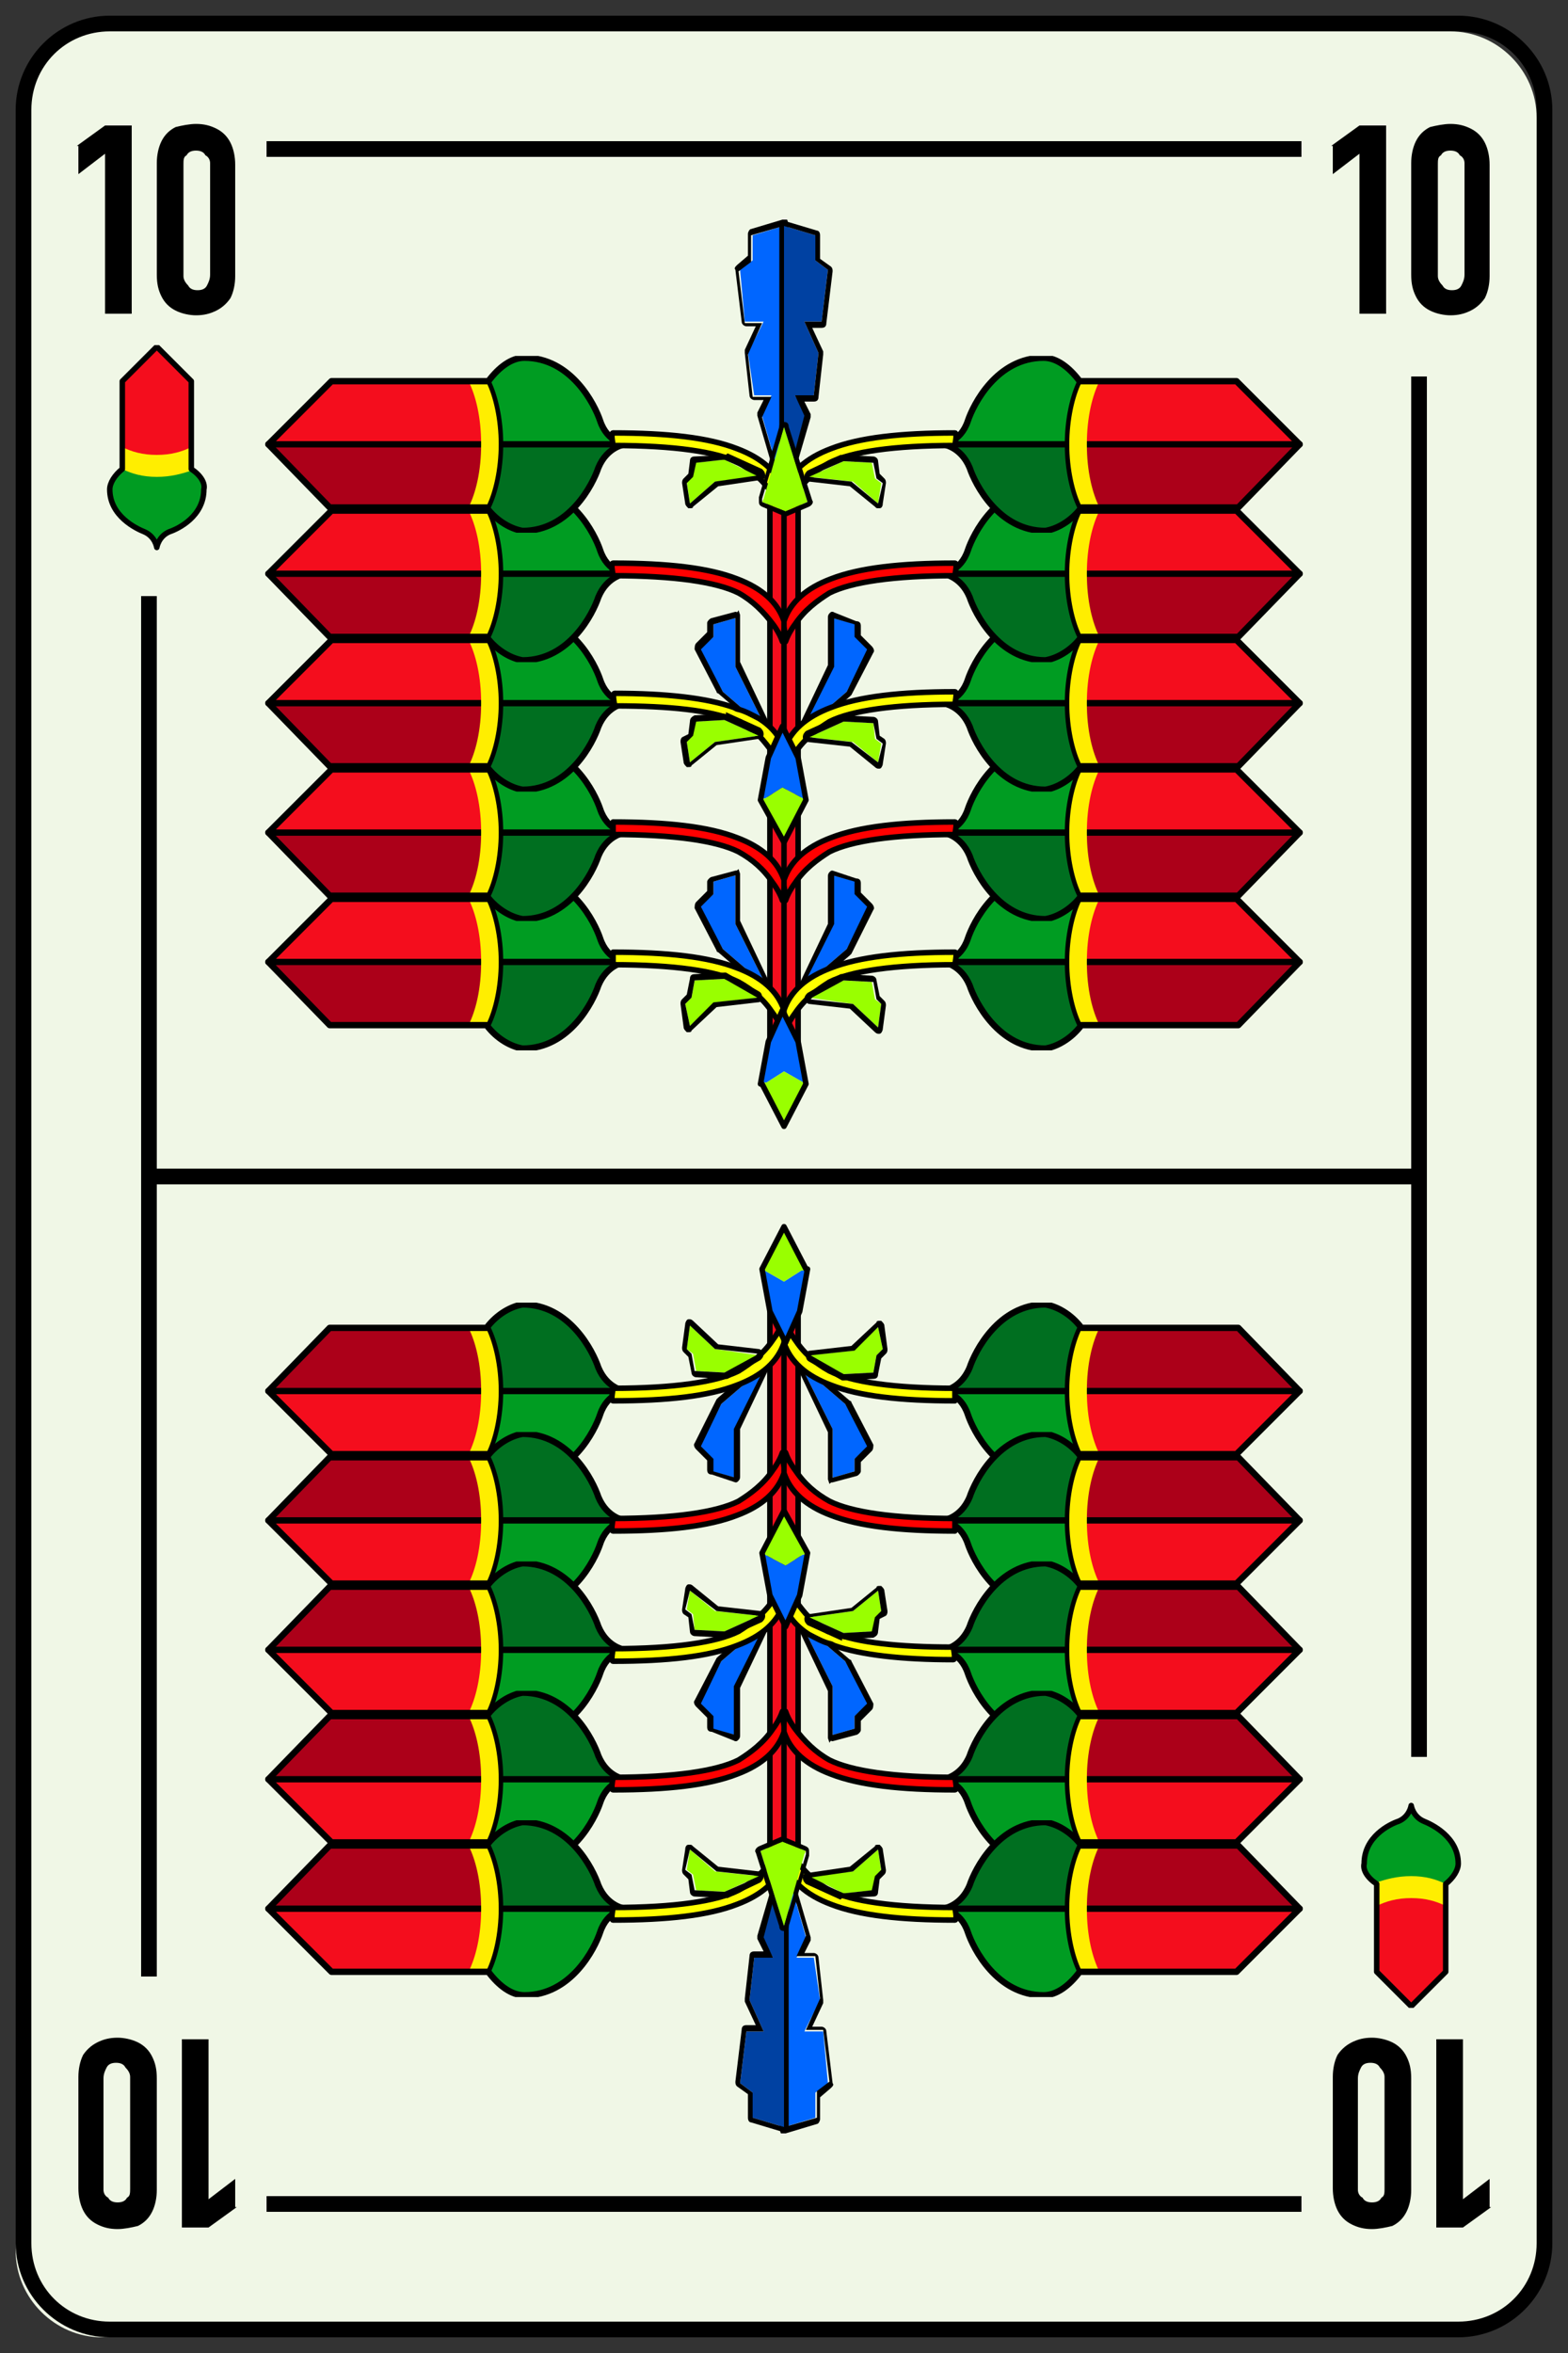 <svg xmlns="http://www.w3.org/2000/svg" xmlns:xlink="http://www.w3.org/1999/xlink" viewBox="0 0 100 150" enable-background="new 0 0 100 150"><rect x="0" y="0" width="100" height="150" fill="#333333" stroke="none"/><symbol id="e" viewBox="-5.1 -6.1 10.1 12.2"><path fill-rule="evenodd" clip-rule="evenodd" d="M-5.1 4.7l1.8 1.3h1.7v-12h-1.7v10.2l-1.7-1.3v1.8zm8.2-.6c-.1.2-.3.3-.6.3s-.5-.1-.6-.3c-.2-.1-.2-.3-.2-.6v-7.1c0-.2.1-.4.3-.6.1-.2.3-.3.6-.3s.5.1.6.3c.1.2.2.4.2.7v7.1c0 .2-.1.4-.3.5zm.7 1.7c.4-.2.7-.5.9-.9.2-.4.3-.9.3-1.4v-7.1c0-.5-.1-1-.3-1.4-.2-.3-.5-.6-.9-.8-.4-.2-.8-.3-1.3-.3-.4 0-.9.1-1.3.3-.4.2-.7.5-.9.9-.2.4-.3.8-.3 1.4v7.1c0 .5.1 1 .3 1.4.2.4.5.7.9.9.4.1.9.2 1.3.2.5 0 .9-.1 1.3-.3z"/></symbol><symbol id="a" viewBox="-4.9 -10.1 9.8 20.2"><path fill-rule="evenodd" clip-rule="evenodd" fill="#009C22" d="M0-1.3c3.1 0 4.7-1.6 4.7-3 0-2.6-2.6-3.9-3.5-4.2-1.1-.4-1.2-1.4-1.2-1.4s-.1 1-1.3 1.5c-.9.3-3.5 1.6-3.5 4.2.1 1.3 1.7 2.9 4.8 2.9z"/><path fill-rule="evenodd" clip-rule="evenodd" fill="#006F20" d="M0-1.3v-8.6s-.1 1-1.3 1.5c-.9.3-3.5 1.6-3.5 4.2.1 1.3 1.7 2.9 4.8 2.9z"/><path fill-rule="evenodd" clip-rule="evenodd" fill="#F40D1D" d="M3.5-2.2h-7v8.7l3.5 3.4 3.5-3.4z"/><path fill-rule="evenodd" clip-rule="evenodd" fill="#AC0019" d="M0-2.2h-3.5v8.7l3.5 3.4z"/><path stroke="#000" stroke-width=".35" stroke-linecap="round" stroke-linejoin="round" stroke-miterlimit="10" fill="none" d="M0-9.9v6.9M0 9.9v-11.8"/><path fill-rule="evenodd" clip-rule="evenodd" fill="#fe0" d="M3.5-1.2v-1.1c-.8-.4-2.1-.7-3.5-.7s-2.7.3-3.5.7v1.1c.8-.4 2-.7 3.5-.7s2.7.3 3.5.7z"/><path clip-rule="evenodd" stroke="#000" stroke-width=".35" stroke-linecap="round" stroke-linejoin="round" stroke-miterlimit="10" d="M-3.5-2.2v8.7l3.5 3.4 3.5-3.5v-8.7c.8-.6 1.3-1.3 1.3-2 0-2.6-2.6-3.9-3.5-4.2-1.2-.4-1.3-1.4-1.3-1.4s-.1 1-1.3 1.5c-.9.3-3.5 1.6-3.5 4.2.1.6.5 1.4 1.3 2z" fill="none"/><path clip-rule="evenodd" stroke="#000" stroke-width=".25" stroke-linecap="round" stroke-miterlimit="10" d="M3.5-2.3c-.8-.4-2.1-.7-3.5-.7s-2.7.3-3.5.7" fill="none"/></symbol><symbol id="d" viewBox="-3.2 -6.6 6.5 13.1"><path fill-rule="evenodd" clip-rule="evenodd" fill="#F40D1D" d="M-2.2-3h4.4v7.2l-2.2 2.2-2.2-2.2z"/><path fill-rule="evenodd" clip-rule="evenodd" fill="#009C22" d="M0-.8c-2 0-3.1-1-3.1-1.9 0-1.7 1.7-2.5 2.2-2.7.7-.3.8-1 .8-1s.1.7.8 1c.6.2 2.2 1 2.2 2.7.2.8-.9 1.9-2.9 1.9z"/><path fill-rule="evenodd" clip-rule="evenodd" fill="#fe0" d="M-2.2 0v-1.4c.6-.3 1.3-.5 2.2-.5s1.6.2 2.2.4v1.5c-.6-.3-1.3-.5-2.2-.5s-1.6.2-2.2.5z"/><path clip-rule="evenodd" stroke="#000" stroke-width=".35" stroke-linecap="round" stroke-linejoin="round" stroke-miterlimit="10" d="M2.2-1.4v5.6l-2.2 2.2-2.2-2.2v-5.6c-.5-.4-.8-.9-.8-1.3 0-1.7 1.7-2.5 2.2-2.7.7-.3.8-1 .8-1s.1.7.8 1c.6.2 2.2 1 2.2 2.7.1.4-.2.9-.8 1.3z" fill="none"/></symbol><symbol id="f" viewBox="-33.1 3 66.2 58"><g clip-rule="evenodd"><path fill-rule="evenodd" fill="#F40D1D" d="M.9 7.8h-1.8v36.7l.9 5.6.9-5.5v-36.8zm-.9 42.3v-42.3 42.3z"/><path stroke="#000" stroke-width=".35" stroke-linecap="round" stroke-linejoin="round" stroke-miterlimit="3" d="M.9 7.8h-1.8v36.7l.9 5.6.9-5.5v-36.8zm-.9 42.3v-42.3" fill="none"/></g><use xlink:href="#a" width="9.8" height="20.2" x="-4.9" y="-10.1" transform="matrix(0 1.15 -1.15 0 -21.5 13.675)" overflow="visible"/><use xlink:href="#a" width="9.8" height="20.2" x="-4.9" y="-10.1" transform="matrix(0 1.15 -1.15 0 -21.5 21.925)" overflow="visible"/><use xlink:href="#a" width="9.8" height="20.2" x="-4.9" y="-10.1" transform="matrix(0 1.15 -1.15 0 -21.5 30.175)" overflow="visible"/><use xlink:href="#a" width="9.8" height="20.2" x="-4.9" y="-10.1" transform="matrix(0 1.15 -1.15 0 -21.5 38.425)" overflow="visible"/><use xlink:href="#a" width="9.8" height="20.2" x="-4.9" y="-10.1" transform="matrix(0 1.15 -1.15 0 -21.5 46.675)" overflow="visible"/><use xlink:href="#a" width="9.8" height="20.2" x="-4.9" y="-10.1" transform="matrix(0 1.15 1.15 0 21.5 13.675)" overflow="visible"/><use xlink:href="#a" width="9.8" height="20.2" x="-4.9" y="-10.1" transform="matrix(0 1.15 1.15 0 21.5 21.925)" overflow="visible"/><use xlink:href="#a" width="9.8" height="20.2" x="-4.9" y="-10.1" transform="matrix(0 1.15 1.15 0 21.5 30.175)" overflow="visible"/><use xlink:href="#a" width="9.8" height="20.2" x="-4.9" y="-10.1" transform="matrix(0 1.15 1.15 0 21.5 38.425)" overflow="visible"/><use xlink:href="#a" width="9.8" height="20.2" x="-4.9" y="-10.1" transform="matrix(0 1.15 1.15 0 21.5 46.675)" overflow="visible"/><path fill-rule="evenodd" clip-rule="evenodd" fill="#06f" d="M-3.1 32.5l2-4-2.8 2.4-1.5 2.7.9.8v.8l1.4.4z"/><path d="M-3.1 35.6v-3.1l2-4-2.8 2.4-1.4 2.7.8.8v.8l1.4.4m0 .4l-1.5-.4c-.1 0-.3-.2-.3-.3v-.6l-.7-.7c-.1-.1-.1-.3-.1-.4l1.4-2.7s0-.1.1-.1l2.8-2.4c.1-.1.1-.1.2-.1s.1 0 .2.1.2.3.1.4l-1.9 4v3l-.1.3c-.1-.2-.1-.1-.2-.1z"/><path fill-rule="evenodd" clip-rule="evenodd" fill="#06f" d="M1.2 28.5l1.9 4v3.1l1.5-.4v-.8l.8-.8-1.4-2.7z"/><path d="M3.1 35.6l1.4-.4v-.8l.8-.8-1.3-2.7-2.8-2.4 2 4v3.1m-.1.4c-.1 0-.1 0-.2-.1s-.1-.2-.1-.3v-3l-1.9-4c-.1-.1 0-.3.1-.4l.2-.1c.1 0 .2 0 .2.1l2.8 2.4.1.1 1.4 2.7c.1.1 0 .3-.1.4l-.7.7v.6c0 .2-.1.3-.3.3l-1.5.6c.1-.1.1 0 0 0z"/><path fill-rule="evenodd" clip-rule="evenodd" fill="#06f" d="M-3.1 16.1l2-4-2.8 2.4-1.5 2.7.9.8v.8l1.4.4z"/><path d="M-3.1 19.2v-3.1l2-4-2.8 2.4-1.4 2.7.8.8v.8l1.4.4m0 .3l-1.5-.4c-.1 0-.3-.2-.3-.3v-.6l-.7-.7c-.1-.1-.1-.3-.1-.4l1.4-2.7s0-.1.1-.1l2.8-2.4c.1-.1.1-.1.2-.1s.1 0 .2.1.2.3.1.4l-1.9 4v3l-.1.3c-.1-.1-.1-.1-.2-.1z"/><path fill-rule="evenodd" clip-rule="evenodd" fill="#06f" d="M3.1 16.1l-1.9-4 2.8 2.4 1.4 2.7-.8.8v.8l-1.5.4z"/><path d="M3.1 19.2l1.4-.4v-.8l.8-.8-1.3-2.7-2.8-2.4 2 4v3.1m-.1.3c-.1 0-.1 0-.2-.1s-.1-.2-.1-.3v-3l-1.9-4c-.1-.1 0-.3.1-.4l.2-.1c.1 0 .2 0 .2.1l2.8 2.4.1.1 1.4 2.8c.1.1 0 .3-.1.4l-.7.7v.6c0 .2-.1.3-.3.3l-1.5.5z"/><g clip-rule="evenodd"><path fill-rule="evenodd" fill="#ff0" d="M0 43.4c0-.2 0-.5-.1-1-.1.3-.3.7-.6 1.1-.6.8-1.3 1.5-2.2 2-1.4.7-4.1 1.1-8 1.1-.1.6-.1.8 0 .8 3.5 0 6.1-.3 7.9-1 1.6-.6 2.6-1.5 3-2.7v-.3.3c.4 1.2 1.4 2.1 3 2.7 1.8.7 4.4 1 7.9 1 .1 0 .1-.2 0-.8-3.9 0-6.6-.4-8-1.1-.8-.5-1.6-1.1-2.2-2-.3-.4-.5-.8-.6-1.1-.1.4-.1.7-.1 1zm-1.6-14.2c.8-.5 1.4-1.2 1.6-2 .4 1.2 1.4 2.1 3 2.7 1.8.7 4.4 1 7.9 1 .1 0 .1-.2 0-.8-3.9 0-6.6-.4-8-1.1-.8-.5-1.6-1.1-2.2-2-.3-.4-.5-.8-.6-1.1 0 .5-.1.8-.1 1 0-.2 0-.5-.1-1-.1.3-.3.7-.6 1.1-.3.4-.6.8-.9 1.1l-1.2.9c-.2 0-.3 0-.4.1-1.5.6-4 .9-7.6.9-.1.6-.1.8 0 .8 3.3 0 5.9-.3 7.6-.9l.2-.1c.5-.1 1-.4 1.4-.6zm1.6-2v-.3.3zm-10.9-12.9c3.5 0 6.1-.3 7.9-1 1.6-.6 2.6-1.5 3-2.7.4 1.2 1.4 2.1 3 2.7 1.8.7 4.4 1 7.9 1 .1 0 .1-.2 0-.8-3.9 0-6.6-.4-8-1.1-.8-.5-1.6-1.1-2.2-2-.3-.4-.5-.8-.6-1.1 0 .5-.1.8-.1 1 0-.2 0-.5-.1-1-.1.3-.3.7-.6 1.1-.6.9-1.3 1.5-2.2 2-1.4.7-4.1 1.1-8 1.1v.8zm10.9-3.6v-.3.3z"/><path fill-rule="evenodd" fill="#f00" d="M-.7 35.2c-.6.8-1.3 1.5-2.2 2-1.4.7-4.1 1.1-8 1.1-.1.6-.1.8 0 .8 3.5 0 6.1-.3 7.9-1 1.6-.6 2.6-1.5 3-2.7.4 1.2 1.4 2.1 3 2.7 1.8.7 4.4 1 7.9 1 .1 0 .1-.2 0-.8-3.9 0-6.6-.4-8-1.1-.8-.5-1.6-1.1-2.2-2-.3-.4-.5-.8-.6-1.1 0 .5-.1.8-.1 1 0-.2 0-.5-.1-1-.1.3-.3.7-.6 1.1zm.7.2v-.3.3zm-10.9-12.8c3.5 0 6.1-.3 7.9-1 1.6-.6 2.6-1.5 3-2.7.4 1.2 1.4 2.1 3 2.7 1.8.7 4.4 1 7.9 1 .1 0 .1-.2 0-.8-3.9 0-6.6-.4-8-1.1-.8-.5-1.6-1.1-2.2-2-.3-.4-.5-.8-.6-1.1 0 .5-.1.8-.1 1 0-.2 0-.5-.1-1-.1.3-.3.7-.6 1.1-.6.9-1.3 1.5-2.2 2-1.4.7-4.1 1.1-8 1.1v.8zm10.9-3.7v-.3.3z"/><path stroke="#000" stroke-width=".35" stroke-linecap="round" stroke-linejoin="round" stroke-miterlimit="3" d="M0 43.4c0-.2 0-.5.1-1 .1.3.3.7.6 1.1.6.8 1.3 1.5 2.2 2 1.4.7 4.1 1.1 8 1.1.1.6.1.8 0 .8-3.5 0-6.1-.3-7.9-1-1.6-.6-2.6-1.5-3-2.7v-.3c0-.2 0-.5-.1-1-.1.3-.3.7-.6 1.1-.6.8-1.3 1.5-2.2 2-1.4.7-4.1 1.1-8 1.1-.1.6-.1.8 0 .8 3.5 0 6.1-.3 7.9-1 1.6-.6 2.6-1.5 3-2.7m-.7-8.5c-.6.8-1.3 1.5-2.2 2-1.4.7-4.1 1.1-8 1.1-.1.6-.1.8 0 .8 3.5 0 6.1-.3 7.9-1 1.6-.6 2.6-1.5 3-2.7.4 1.2 1.4 2.1 3 2.7 1.8.7 4.4 1 7.9 1 .1 0 .1-.2 0-.8-3.9 0-6.6-.4-8-1.1-.8-.5-1.6-1.1-2.2-2-.3-.4-.5-.8-.6-1.1 0 .5-.1.8-.1 1 0-.2 0-.5-.1-1-.1.3-.3.7-.6 1.1zm.7.2v-.3m-1.6-5.9c.8-.5 1.4-1.2 1.6-2 .4 1.2 1.4 2.1 3 2.7 1.8.7 4.4 1 7.9 1 .1 0 .1-.2 0-.8-3.9 0-6.6-.4-8-1.1-.8-.5-1.6-1.1-2.2-2-.3-.4-.5-.8-.6-1.1 0 .5-.1.8-.1 1 0-.2 0-.5-.1-1-.1.3-.3.7-.6 1.1-.3.4-.6.8-.9 1.1l-1.2.9c-.2 0-.3 0-.4.1-1.5.6-4 .9-7.6.9-.1.6-.1.8 0 .8 3.3 0 5.9-.3 7.6-.9l.2-.1c.5-.1 1-.4 1.4-.6zm1.6-2v-.3m-10.9-12.6c3.5 0 6.1-.3 7.9-1 1.6-.6 2.6-1.5 3-2.7.4 1.2 1.4 2.1 3 2.7 1.8.7 4.4 1 7.9 1 .1 0 .1-.2 0-.8-3.9 0-6.6-.4-8-1.1-.8-.5-1.6-1.1-2.2-2-.3-.4-.5-.8-.6-1.1 0 .5-.1.8-.1 1 0-.2 0-.5-.1-1-.1.3-.3.7-.6 1.1-.6.9-1.3 1.5-2.2 2-1.4.7-4.1 1.1-8 1.1v.8zm0 8.3c3.5 0 6.1-.3 7.9-1 1.6-.6 2.6-1.5 3-2.7.4 1.2 1.4 2.1 3 2.7 1.8.7 4.4 1 7.9 1 .1 0 .1-.2 0-.8-3.9 0-6.6-.4-8-1.1-.8-.5-1.6-1.1-2.2-2-.3-.4-.5-.8-.6-1.1 0 .5-.1.8-.1 1 0-.2 0-.5-.1-1-.1.3-.3.7-.6 1.1-.6.9-1.3 1.5-2.2 2-1.4.7-4.1 1.1-8 1.1v.8zm10.9-3.7v-.3m0-7.9v-.3" fill="none"/></g><g clip-rule="evenodd"><path fill-rule="evenodd" fill="#06f" d="M-1.4 5.9l.5 2.7.9 2 .9-2 .5-2.7-1.4.8-1.1-.7h-.1z"/><path fill-rule="evenodd" fill="#9f0" d="M1.4 5.9l-1.4-2.7-1.4 2.7.2.1h.1l1.1.7z"/><path stroke="#000" stroke-width=".35" stroke-linecap="round" stroke-linejoin="round" stroke-miterlimit="3" d="M1.4 5.9l-.5 2.7-1 2-.9-2-.5-2.7m2.9 0l-1.4-2.7-1.4 2.7" fill="none"/></g><path fill-rule="evenodd" clip-rule="evenodd" fill="#06f" d="M0 60.6v-17l-1.4 4.9.6 1.3h-1.1l-.4 2.7 1 2h-1.2l-.3 3.3.8.6v1.6z"/><path d="M0 60.6v-17l-1.4 4.8.6 1.3h-1.2l-.3 2.7.9 2h-1.1l-.4 3.3.8.6v1.7l2.1.6m0 .4h-.1l-2-.6c-.1 0-.2-.2-.2-.3v-1.4l-.7-.6c-.1-.1-.2-.2-.1-.3l.4-3.3c0-.2.2-.3.3-.3h.6l-.7-1.5v-.2l.3-2.7c0-.2.2-.3.3-.3h.6l-.4-.8v-.2l1.4-4.8c0-.2.2-.3.3-.3.2 0 .3.2.3.3v17l-.1.3h-.2z"/><path fill-rule="evenodd" clip-rule="evenodd" fill="#0041A2" d="M2 58.4l.8-.6-.4-3.3h-1.1l.9-2-.3-2.7h-1.2l.7-1.3-1.4-4.9v17l2-.6z"/><path d="M0 60.6l2-.6v-1.6l.8-.6-.4-3.3h-1.1l.9-2-.3-2.7h-1.2l.6-1.3-1.3-4.9v17m0 .4c-.1 0-.1 0-.2-.1s-.1-.2-.1-.3v-17c0-.2.1-.3.3-.3.2 0 .3.1.3.3l1.4 4.8v.2l-.4.8h.6c.2 0 .3.1.3.3l.3 2.7v.2l-.7 1.5h.6c.2 0 .3.1.3.3l.4 3.3c0 .1 0 .2-.1.3l-.7.5v1.5c0 .2-.1.3-.2.3l-2 .6c0 .1-.1.1-.1.1z"/><path fill-rule="evenodd" clip-rule="evenodd" fill="#9f0" d="M5.7 28.9l.1-1 .4-.3-.2-1.2-1.6 1.3-2.8.3 2.2 1z"/><path d="M3.8 29l1.9-.1.2-1 .4-.3-.3-1.2-1.7 1.3-2.7.3 2.2 1m0 .4h-.2l-2.2-1c-.1-.1-.2-.2-.2-.4s.2-.3.3-.3l2.7-.3 1.6-1.3c.1-.1.2-.1.2-.1h.1c.1 0 .2.2.2.3l.2 1.3c0 .1 0 .2-.1.3l-.3.2-.1.9c0 .2-.2.3-.3.3l-1.9.1z"/><path fill-rule="evenodd" clip-rule="evenodd" fill="#9f0" d="M-5.7 29l1.9.1 2.2-1-2.8-.4-1.6-1.3-.2 1.3.3.4z"/><path d="M-3.8 29.1l2.2-1-2.8-.4-1.6-1.3-.2 1.3.4.4.2.9 1.8.1m0 .4l-1.9-.1c-.2-.1-.3-.2-.3-.4l-.1-.8-.4-.2c-.1-.1-.1-.2-.1-.3l.2-1.3c0-.1.1-.2.2-.3h.1c.1 0 .2 0 .2.1l1.6 1.3 2.7.4c.2 0 .3.1.3.3 0 .2-.1.3-.2.4l-2.2 1c0-.2 0-.1-.1-.1z"/><path fill-rule="evenodd" clip-rule="evenodd" fill="#9f0" d="M4.4 11l-2.8.4 2.2 1.1 1.8-.1.2-1.1.4-.3-.2-1.5z"/><path d="M3.8 12.5l1.9-.1.2-1.1.3-.3-.2-1.5-1.6 1.5-2.8.3 2.2 1.2m0 .4h-.2l-2.1-1.2c-.1-.1-.2-.2-.2-.4 0-.1.2-.3.3-.3l2.6-.3 1.6-1.5s.1-.1.2-.1h.1c.1 0 .2.2.2.3l.2 1.5c0 .1 0 .2-.1.3l-.3.3-.2 1c0 .2-.2.3-.3.3l-1.8.1z"/><path fill-rule="evenodd" clip-rule="evenodd" fill="#9f0" d="M-4.4 11.1l-1.6-1.5-.3 1.4.4.4.2 1.1 1.9.1 2.2-1.2z"/><path d="M-3.8 12.6l2.1-1.2-2.8-.3-1.5-1.5-.3 1.4.4.4.2 1.1 1.9.1m0 .4l-1.9-.1c-.2 0-.3-.1-.3-.3l-.2-1-.3-.3c-.1-.1-.1-.2-.1-.3l.2-1.5c0-.1.1-.2.2-.3h.1c.1 0 .2 0 .2.1l1.6 1.5 2.6.3c.2 0 .3.1.3.3 0 .1 0 .3-.2.4l-2.1 1.2h-.1z"/><path fill-rule="evenodd" clip-rule="evenodd" fill="#9f0" d="M4.4 44.3l-2.8.3 2.2 1 1.8-.1.2-1 .4-.3-.2-1.3z"/><path d="M3.8 45.6l1.9-.1.2-1 .4-.3-.3-1.3-1.7 1.4-2.8.3 2.3 1m0 .4h-.2l-2.1-1c-.1-.1-.2-.2-.2-.4s.2-.3.3-.3l2.6-.3 1.6-1.3c.1-.1.1-.1.2-.1h.1c.1 0 .2.1.2.3l.2 1.3c0 .1 0 .2-.1.3l-.3.3-.1.8c0 .2-.2.3-.3.3l-1.9.1z"/><path fill-rule="evenodd" clip-rule="evenodd" fill="#9f0" d="M-4.4 44.3l-1.6-1.4-.2 1.4.3.3.2.9 1.9.2 2.2-1.1z"/><path d="M-3.8 45.7l2.2-1-2.8-.4-1.6-1.4-.2 1.3.4.4.2.9 1.8.2m0 .3l-1.9-.1c-.2 0-.3-.1-.3-.3l-.1-.8-.3-.3c-.1-.1-.1-.2-.1-.3l.2-1.3c0-.1.1-.2.2-.3h.1c.1 0 .2 0 .2.1l1.6 1.3 2.7.4c.2 0 .3.1.3.3 0 .2-.1.3-.2.4l-2.2 1c-.1-.1-.1-.1-.2-.1z"/><path fill-rule="evenodd" clip-rule="evenodd" fill="#9f0" d="M-1.4 43l.1.2 1.3 4.6 1.5-4.8-1.4-.6z"/><path d="M0 47.8l1.5-4.8-1.4-.6-1.5.6v.2l1.4 4.6m0 .3c-.2 0-.3-.1-.3-.3l-1.3-4.5v-.2c0-.2 0-.3.2-.4l1.4-.6h.2l1.4.6c.2.1.3.3.2.4l-1.5 4.7c0 .2-.1.3-.3.3z"/><g clip-rule="evenodd"><path fill-rule="evenodd" fill="#06f" d="M1.4 24l-1.5.8-1.1-.7h-.1l-.2-.1.5 2.7.9 2 .9-2z"/><path fill-rule="evenodd" fill="#9f0" d="M1.4 24l-1.5-2.7-1.4 2.7.2.1h.1l1.1.7z"/><path stroke="#000" stroke-width=".35" stroke-linecap="round" stroke-linejoin="round" stroke-miterlimit="3" d="M1.4 24l-.5 2.7-1 2-.9-2-.5-2.7m2.9 0l-1.4-2.7-1.5 2.7" fill="none"/></g></symbol><symbol viewBox="-6.7 -8.5 13.4 17"><path fill-rule="evenodd" clip-rule="evenodd" fill="#009915" d="M0 8.3c1.5-1.4 2.4-2.2 2.5-2.5.4-.8.5-1.8.3-3l1.2 1.7.8-1.1c.5-.8.8-1.4.9-1.8.2-.9-.1-2-.9-3.3l1.6.9c.1-2.4-.1-4-.4-4.7-.3-.6-1.1-1-2.3-1.2l1.8-.6c-.8-.7-1.8-1-2.8-1-.1 0-.4.3-1 .8-.4.4-.8.3-1.2-.3h-1c-.4.6-.8.6-1.2.2-.6-.6-.9-.8-1-.8-1 0-2 .4-2.9 1.1l1.8.6c-1.2.2-2 .6-2.3 1.3-.2.5-.4 1.4-.4 2.8v2l1.6-.9c-.8 1.3-1 2.4-.9 3.3.1.4.4 1 .9 1.8.3.4.6.7.8 1.1l1.2-1.7c-.1 1 0 2 .4 2.8.1.3 1 1.1 2.5 2.5z"/><path fill-rule="evenodd" clip-rule="evenodd" fill-opacity=".298" d="M-4.9 3.5c.3.4.6.7.8 1.1l1.2-1.7c-.1 1.1 0 2.1.4 2.9.2.3 1 1.2 2.6 2.5v-16h-.5c-.4.5-.8.6-1.2.2-.6-.5-.9-.8-1-.8-1 0-2 .4-2.9 1.1l1.8.6c-1.2.2-2 .6-2.3 1.3-.3.4-.5 1.3-.5 2.7v2l1.6-.9c-.8 1.3-1 2.4-.9 3.3.1.3.4.9.9 1.7z"/><path clip-rule="evenodd" stroke="#000" stroke-width=".031" stroke-linecap="round" stroke-linejoin="round" stroke-miterlimit="3" d="M-4.9 3.5c-.5-.8-.8-1.4-.9-1.8-.2-.9.1-2 .9-3.3l-1.6.9v-2c0-1.3.2-2.2.4-2.7.4-.7 1.1-1.2 2.3-1.3l-1.8-.6c.9-.7 1.9-1 2.9-1 .1 0 .4.3 1 .8.4.4.8.3 1.2-.2h.5v16c-1.5-1.4-2.4-2.2-2.6-2.5-.3-.8-.4-1.8-.3-3l-1.2 1.7c-.2-.3-.5-.7-.8-1z" fill="none"/><path clip-rule="evenodd" stroke="#151215" stroke-width=".35" d="M0 8.3c-1.5-1.4-2.4-2.2-2.6-2.5-.3-.8-.4-1.8-.3-3l-1.2 1.7c-.2-.3-.5-.7-.8-1.1-.5-.8-.8-1.4-.9-1.8-.2-.9.1-2 .9-3.3l-1.6.9v-2c0-1.2.2-2.1.4-2.6.4-.7 1.1-1.2 2.3-1.3l-1.8-.6c.9-.7 1.9-1 2.9-1 .1 0 .4.3 1 .8.4.4.8.3 1.2-.2h1c.4.6.8.6 1.2.2.6-.6.9-.8 1-.8 1 0 2 .4 2.9 1.1l-1.9.5c1.2.2 2 .6 2.3 1.3.4.7.5 2.3.4 4.7l-1.5-.9c.8 1.3 1 2.4.9 3.3-.1.4-.4 1-.9 1.8l-.8 1-1.3-1.7c.2 1.2.1 2.2-.3 3-.1.3-1 1.1-2.5 2.5z" fill="none"/></symbol><symbol viewBox="-8.2 -7.9 16.3 15.8"><path fill-rule="evenodd" clip-rule="evenodd" fill="#E61616" d="M6.5 6.8c1.1-.8 1.6-2 1.5-3.6-.1-1.6-.7-3-2-4.4-1.2-1.4-3.2-3.5-6-6.4-2.8 2.9-4.8 5.1-6 6.4-1.2 1.4-1.9 2.9-2 4.4-.1 1.6.4 2.8 1.5 3.6 1 .8 2.1 1.1 3.3.8 1.2-.1 2.3-.8 3.2-1.8 1 1 2 1.7 3.2 1.8 1.2.3 2.3 0 3.3-.8z"/><path fill-rule="evenodd" clip-rule="evenodd" fill-opacity=".298" d="M0-7.6v13.4c1 1 2 1.6 3.2 1.8 1.2.2 2.3-.1 3.3-.8 1.1-.8 1.6-2 1.5-3.6-.1-1.6-.7-3-2-4.4-1.2-1.4-3.2-3.5-6-6.4z"/><path clip-rule="evenodd" stroke="#151215" stroke-width=".1" stroke-linecap="round" stroke-linejoin="round" stroke-miterlimit="3" d="M0-7.6c2.8 2.9 4.8 5.1 6 6.4 1.2 1.4 1.9 2.9 2 4.4.1 1.6-.4 2.8-1.5 3.6-1 .8-2.1 1.1-3.3.8-1.2-.2-2.2-.8-3.2-1.8v-13.4z" fill="none"/><path clip-rule="evenodd" stroke="#151215" stroke-width=".35" d="M6.5 6.8c-1 .8-2.1 1.1-3.3.8-1.2-.1-2.2-.8-3.2-1.8-.9 1.1-2 1.7-3.2 1.9-1.2.2-2.3-.1-3.3-.8-1.1-.9-1.6-2.1-1.5-3.7.1-1.6.8-3 2-4.4 1.2-1.4 3.2-3.5 6-6.4 2.8 2.9 4.8 5.1 6 6.4 1.2 1.4 1.9 2.9 2 4.4.1 1.6-.4 2.8-1.5 3.6z" fill="none"/></symbol><symbol id="c" viewBox="-49 -74 98 148"><path fill="#F0F7E6" d="M48-68.5c0-3-2.5-5.5-5.5-5.5h-86c-3 0-5.5 2.5-5.5 5.5v136c0 3 2.5 5.5 5.5 5.5h86c3 0 5.5-2.5 5.5-5.5v-136z"/><path fill="#000" d="M43 73c2.8 0 5-2.2 5-5v-136c0-2.8-2.2-5-5-5h-86c-2.8 0-5 2.2-5 5v136c0 2.8 2.2 5 5 5h86m0 1h-86c-3.3 0-6-2.7-6-6v-136c0-3.3 2.7-6 6-6h86c3.3 0 6 2.7 6 6v136c0 3.3-2.7 6-6 6z"/></symbol><symbol id="g" viewBox="-41 -66 82 132"><g><g fill-rule="evenodd" clip-rule="evenodd"><path d="M33 66h-66v-1h66zM33-65h-66v-1h66zM-41 37h1v-88h-1zM41-37h-1v88h1zM40-.5h-80v1h80z"/></g></g></symbol><symbol viewBox="-7.7 -10.4 15.4 20.8"><g clip-rule="evenodd"><path fill-rule="evenodd" fill="#fe0" d="M0-5.9l-.4.2-.6-2.1 1-.9 1 .8-.6 2.1-.4-.1zm3-.3l-1.5.2.9-2.1-1.5-1-.9-1-.9 1-1.5 1 .9 2.1-1.5-.2 3 2.2 3-2.2z"/><path stroke="#222123" stroke-width=".35" d="M3-6.2l-3 2.2-3-2.2 1.5.2-.9-2.1 1.5-1 .9-1 .9 1 1.5 1-.9 2.1 1.5-.2zm-3 .3l.4.2.6-2.2-1-.8-1.1.8.6 2.1.5-.1z" fill="none"/></g><use xlink:href="#b" width="15.4" height="15.4" x="-7.7" y="-7.7" transform="translate(0 2.703)" overflow="visible"/></symbol><symbol id="b" viewBox="-7.7 -7.7 15.4 15.4"><path fill-rule="evenodd" clip-rule="evenodd" fill="#F40D1D" d="M6.8 3.3c.5-1 .7-2.1.7-3.3 0-1.2-.2-2.3-.7-3.3-.4-.8-.9-1.5-1.5-2-1.5-1.5-3.2-2.2-5.3-2.2-2 0-3.8.7-5.3 2.1-.7.8-1.2 1.5-1.5 2.1-.5 1-.8 2.1-.8 3.3 0 1.2.3 2.2.8 3.3.4.8.9 1.5 1.5 2.1 1.5 1.4 3.3 2.1 5.3 2.1s3.8-.7 5.3-2.1c.5-.5 1-1.2 1.5-2.1z"/><g clip-rule="evenodd"><path fill-rule="evenodd" fill="#00AFE7" d="M6.8 3.3c-2.4-.5-4.6-.7-6.8-.7s-4.4.2-6.8.7c.4.8.9 1.5 1.5 2.1 1.9-.7 3.7-1.1 5.3-1.1 1.7 0 3.4.4 5.3 1.1.5-.6 1-1.3 1.5-2.1z"/><path stroke="#222123" stroke-width=".35" d="M6.8 3.3c-.5.8-1 1.5-1.5 2.1-1.9-.7-3.6-1.1-5.3-1.1-1.7 0-3.4.4-5.3 1.1-.6-.6-1.1-1.3-1.5-2.1 2.4-.5 4.7-.7 6.8-.7 2.2 0 4.4.2 6.8.7z" fill="none"/><path fill-rule="evenodd" fill="#00AFE7" d="M6.8-3.3c-.4-.8-.9-1.5-1.5-2-1.9.7-3.6 1-5.2 1-1.8 0-3.5-.4-5.3-1.1-.8.8-1.3 1.5-1.6 2.1 2.4.5 4.6.7 6.8.7s4.4-.2 6.8-.7z"/><path stroke="#222123" stroke-width=".35" d="M6.8-3.3c-2.4.5-4.6.7-6.7.7-2.2 0-4.5-.2-6.8-.7.2-.6.7-1.3 1.4-2.1 1.8.8 3.6 1.1 5.3 1.1 1.6 0 3.4-.4 5.2-1.1.7.6 1.2 1.3 1.6 2.1z" fill="none"/></g><g fill-rule="evenodd" clip-rule="evenodd" fill="#fe0"><path d="M7.2 0l-1 1.3-2-.5 1.1.5-.6 1.3-.8-.5.2-.5-1.9-.4-.5-.7-1.7 1.8-1.9-1.8-.5.6-2 .4.4.6-.8.5-.6-1.2 1.2-.5-2 .5-1-1.3 1-1.2 2 .5-1.2-.5.6-1.3.8.4-.3.5 2 .4.5.6 1.8-1.8 1.8 1.8.5-.6 1.9-.4-.3-.5.8-.5.6 1.3-1.2.4 2-.5 1.1 1.3zM1.6-6.8v1.1l-1.6 1.1-1.6-1 .1-1.1-1.4 1.1-1.5-.5c1.4-1 2.8-1.4 4.4-1.4 1.6 0 3 .5 4.4 1.4l-1.5.5-1.3-1.2zM-1.5 6.6l-.1-1.1 1.6-1 1.6 1v1.1l1.4-1.1 1.5.5c-1.3 1-2.8 1.5-4.5 1.5-1.6 0-3.1-.5-4.5-1.5l1.6-.6 1.4 1.2z"/></g><path clip-rule="evenodd" stroke="#1A1A1A" stroke-width=".35" fill="none" d="M0-7.5v15"/><path fill-rule="evenodd" clip-rule="evenodd" fill-opacity=".149" d="M0 7.5v-15h.1c2 0 3.8.7 5.3 2.1.6.8 1.1 1.5 1.4 2.1.5 1 .8 2.1.8 3.3 0 1.2-.3 2.2-.8 3.3-.4.8-.9 1.5-1.5 2.1-1.5 1.4-3.2 2.1-5.3 2.1z"/><path clip-rule="evenodd" stroke="#222123" stroke-width=".35" d="M6.8 3.3c-.5.8-1 1.5-1.5 2.1-1.5 1.4-3.2 2.1-5.3 2.1-2 0-3.8-.7-5.3-2.1-.6-.6-1.1-1.3-1.5-2.1-.5-1-.8-2.1-.8-3.3 0-1.2.3-2.3.8-3.3.3-.6.8-1.3 1.5-2.1 1.5-1.4 3.3-2.1 5.3-2.1 2.1 0 3.8.7 5.3 2.2.6.6 1.1 1.3 1.5 2 .5 1.1.7 2.2.7 3.3 0 1.1-.2 2.2-.7 3.3z" fill="none"/></symbol><use xlink:href="#c" width="98" height="148" x="-49" y="-74" transform="matrix(1 0 0 -1 50 75)" overflow="visible"/><g><g><use xlink:href="#d" width="6.5" height="13.1" x="-3.2" y="-6.6" transform="matrix(-1 0 0 1 90 121.5)" overflow="visible"/><use xlink:href="#d" width="6.5" height="13.1" x="-3.2" y="-6.6" transform="matrix(1 0 0 -1 10 28.5)" overflow="visible"/><use xlink:href="#e" width="10.1" height="12.2" x="-5.1" y="-6.1" transform="matrix(-1 0 0 1 90 136)" overflow="visible"/><use xlink:href="#e" width="10.1" height="12.2" x="-5.1" y="-6.1" transform="matrix(-1 0 0 1 10 136)" overflow="visible"/><use xlink:href="#e" width="10.1" height="12.2" x="-5.1" y="-6.1" transform="matrix(1 0 0 -1 90 14)" overflow="visible"/><use xlink:href="#e" width="10.1" height="12.2" x="-5.1" y="-6.1" transform="matrix(1 0 0 -1 10 14)" overflow="visible"/><use xlink:href="#f" width="66.2" height="58" x="-33.1" y="3" transform="matrix(-1 0 0 1 50 75)" overflow="visible"/><use xlink:href="#f" width="66.2" height="58" x="-33.1" y="3" transform="matrix(1 0 0 -1 50 75)" overflow="visible"/><use xlink:href="#g" width="82" height="132" x="-41" y="-66" transform="matrix(1 0 0 -1 50 75)" overflow="visible"/></g></g></svg>
